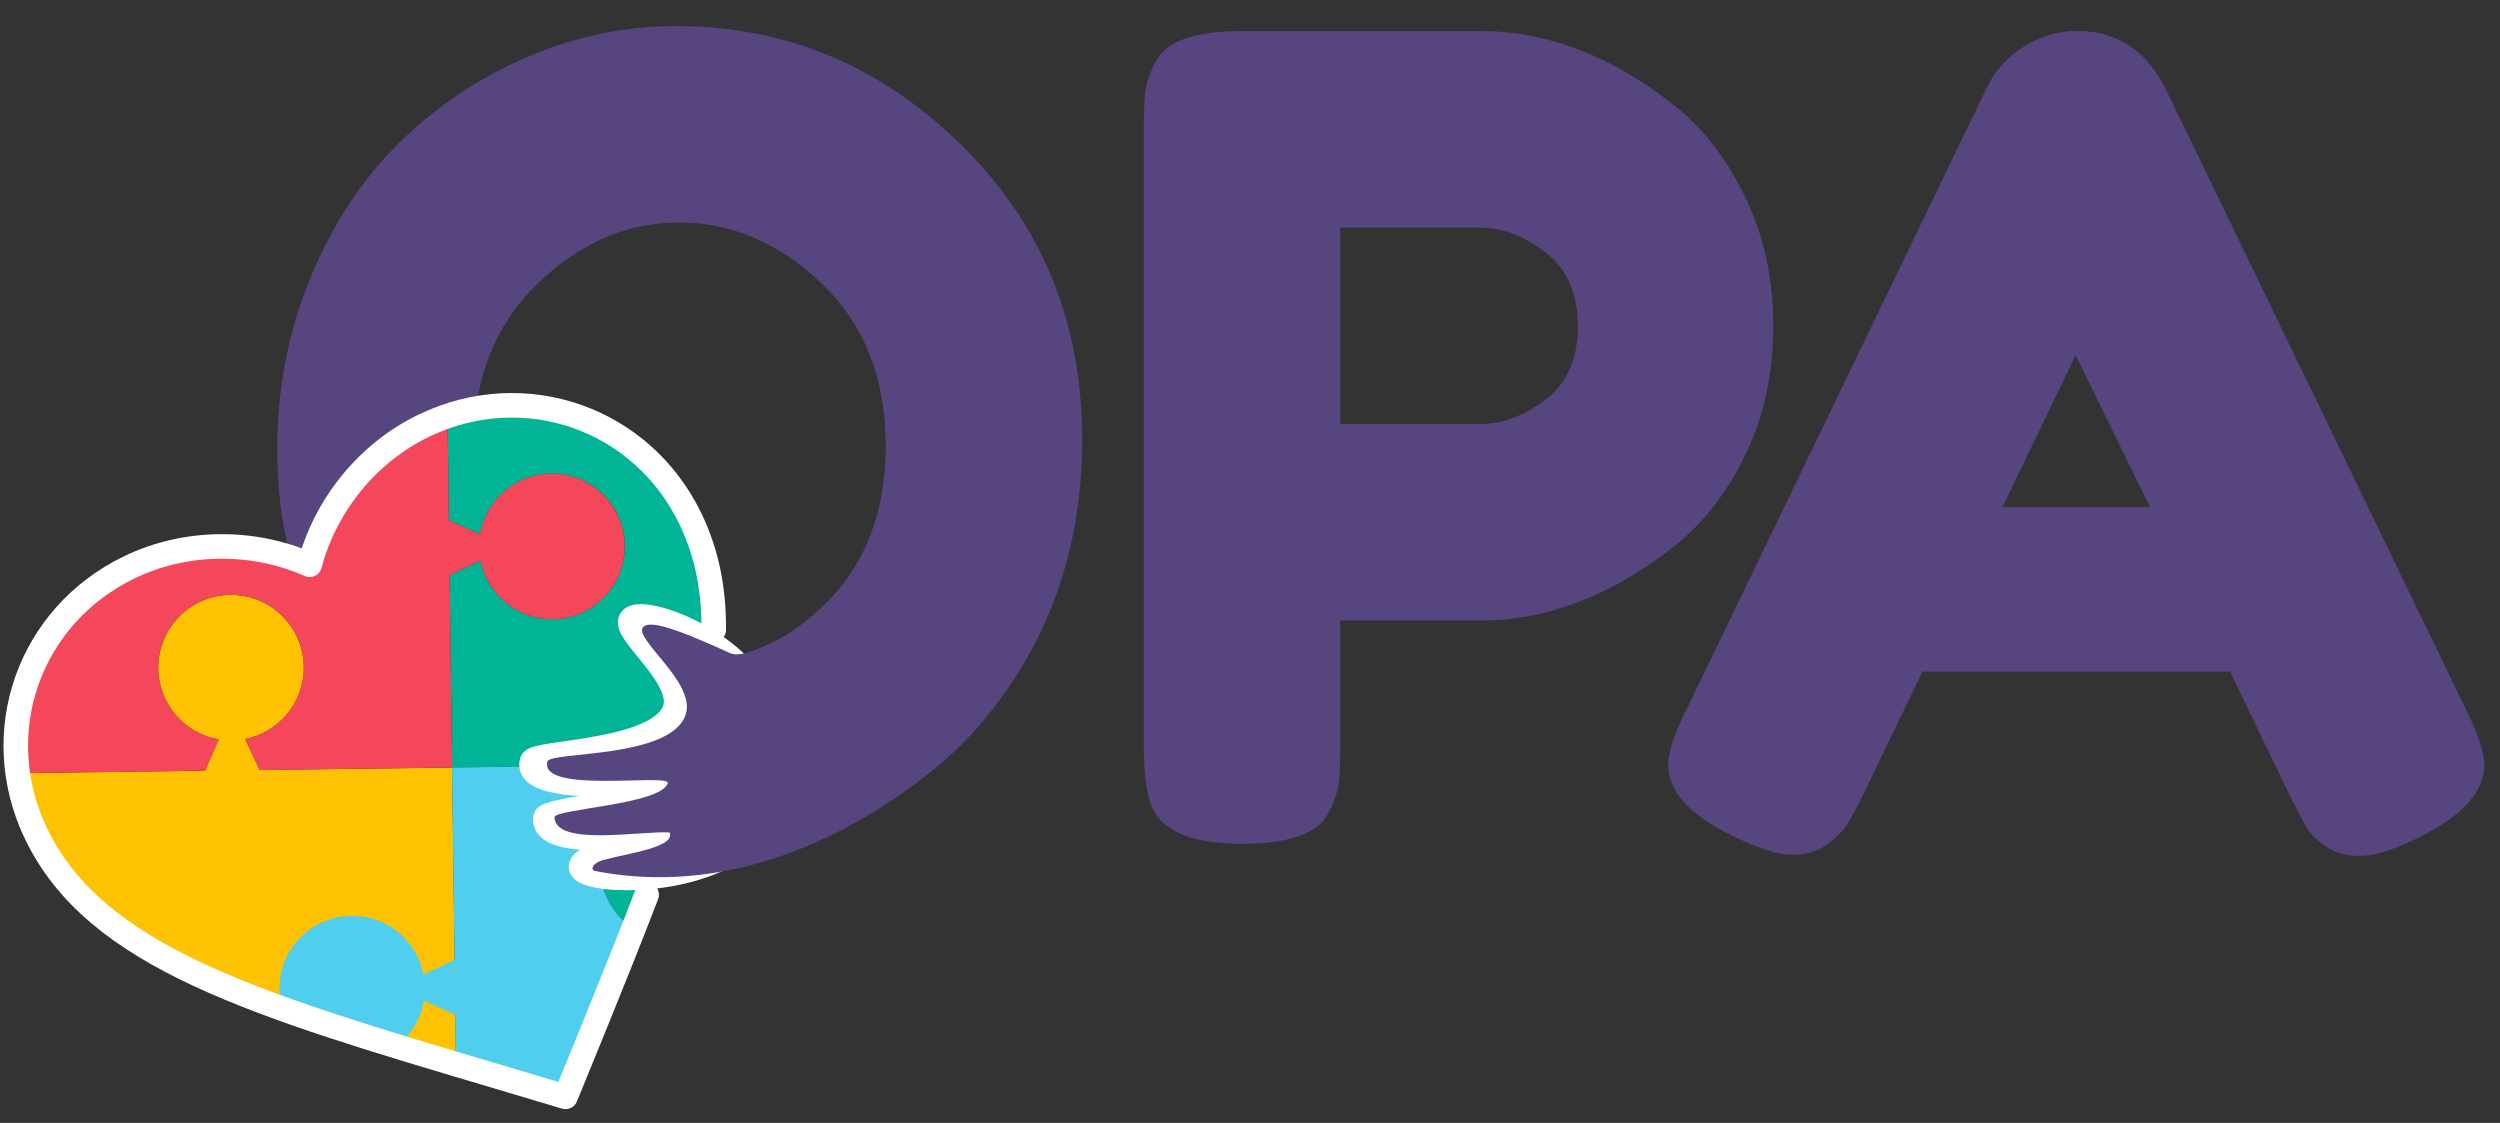 <?xml version="1.0" encoding="utf-8"?>
<!-- Generator: Adobe Illustrator 23.1.0, SVG Export Plug-In . SVG Version: 6.00 Build 0)  -->
<svg version="1.1" id="Layer_1" xmlns="http://www.w3.org/2000/svg" xmlns:xlink="http://www.w3.org/1999/xlink" x="0px" y="0px"
	 viewBox="0 0 308.17 138.41" style="enable-background:new 0 0 308.17 138.41;" xml:space="preserve">
<rect x="0" y="0" width="308.17" height="138.41" fill="#333333" stroke="none"/>
<style type="text/css">
	.st0{fill:#57457F;}
	.st1{clip-path:url(#SVGID_2_);}
	.st2{fill:#FFC200;}
	.st3{fill:#01B496;}
	.st4{fill:#4FCFED;}
	.st5{fill:#F4475B;}
	.st6{fill:#FFFFFF;stroke:#FFFFFF;stroke-width:3.025;stroke-linecap:round;stroke-linejoin:round;stroke-miterlimit:10;}
	.st7{fill:none;stroke:#FFFFFF;stroke-width:3.025;stroke-linecap:round;stroke-linejoin:round;stroke-miterlimit:10;}
</style>
<g id="Background">
</g>
<g id="Foreground">
	<g>
		<g>
			<path class="st0" d="M215.03,24.08c2.37,4.84,3.56,10.22,3.56,16.15s-1.19,11.29-3.56,16.08s-5.43,8.6-9.17,11.43
				c-7.57,5.84-15.42,8.76-23.54,8.76h-17.11v15.46c0,2.1-0.07,3.67-0.21,4.72s-0.57,2.26-1.3,3.63c-1.28,2.46-4.84,3.7-10.67,3.7
				c-6.39,0-10.13-1.69-11.22-5.06c-0.55-1.55-0.82-3.92-0.82-7.12V15.87c0-2.1,0.07-3.67,0.21-4.72s0.57-2.26,1.3-3.63
				c1.28-2.46,4.83-3.7,10.67-3.7h29.29c8.03,0,15.83,2.92,23.4,8.76C209.6,15.41,212.65,19.24,215.03,24.08z M190.53,49.26
				c2.65-2.01,3.97-5.02,3.97-9.03s-1.32-7.05-3.97-9.1s-5.38-3.08-8.21-3.08h-17.11v24.22h17.24
				C185.19,52.27,187.88,51.26,190.53,49.26z"/>
			<path class="st0" d="M266.95,10.94L303.9,87.3c1.55,3.1,2.33,5.43,2.33,6.98c0,3.28-2.65,6.25-7.94,8.89
				c-3.1,1.55-5.54,2.33-7.32,2.33s-3.24-0.41-4.38-1.23s-1.96-1.69-2.46-2.6c-0.5-0.91-1.21-2.28-2.12-4.11l-7.12-14.78h-37.91
				l-7.12,14.78c-0.91,1.83-1.62,3.15-2.12,3.97s-1.32,1.67-2.46,2.53c-1.14,0.87-2.6,1.3-4.38,1.3s-4.22-0.78-7.32-2.33
				c-5.29-2.55-7.94-5.47-7.94-8.76c0-1.55,0.77-3.88,2.33-6.98l36.95-76.5c1-2.1,2.53-3.78,4.58-5.06s4.22-1.92,6.5-1.92
				C260.93,3.82,264.57,6.2,266.95,10.94z M255.86,43.78l-9.03,18.75h18.2L255.86,43.78z"/>
		</g>
		<g>
			<g>
				<g>
					<g>
						<g>
							<defs>
								<path id="SVGID_1_" d="M69.71,135.21l-8.41-2.51c-29.83-8.85-49.52-14.67-56.85-29.92C-1.52,90.35,3.54,75.9,15.96,69.92
									c7.02-3.38,15.33-3.35,22.2-0.3c1.91-7.28,7.08-13.78,14.1-17.16c12.42-5.97,26.88-0.91,32.85,11.51
									c7.33,15.25-0.41,34.26-12.1,63.13L69.71,135.21z"/>
							</defs>
							<clipPath id="SVGID_2_">
								<use xlink:href="#SVGID_1_"  style="overflow:visible;"/>
							</clipPath>
							<g class="st1">
								<path class="st2" d="M32.72,149.09l23.71-0.31l-0.7-54.17l-23.71,0.31l-1.8-3.81h-0.03c4.18-0.81,7.32-4.51,7.26-8.92
									c-0.06-4.96-4.13-8.92-9.09-8.86s-8.92,4.13-8.86,9.09c0.06,4.41,3.29,8.03,7.49,8.73h-0.03L25.26,95L1.55,95.31l0.7,54.17
									l23.71-0.31l1.8,3.81h0.03c-4.18,0.81-7.32,4.51-7.26,8.92c0.06,4.96,4.13,8.92,9.09,8.86s8.92-4.13,8.86-9.09
									c-0.06-4.41-3.29-8.03-7.49-8.73h0.03L32.72,149.09z"/>
								<path class="st3" d="M86.19,94.22l23.71-0.31l0,0h-0.07l-0.31-23.71l-3.85-1.73c-0.7,4.2-4.32,7.43-8.73,7.49
									c-4.96,0.06-9.03-3.9-9.09-8.86s3.9-9.03,8.86-9.09c4.41-0.06,8.11,3.08,8.92,7.26v-0.03l3.81-1.8l-0.31-23.7l-23.64,0.31
									l-1.8-3.81h-0.03c4.18-0.81,7.32-4.51,7.26-8.92c-0.06-4.96-4.13-8.92-9.09-8.86c-4.96,0.06-8.92,4.13-8.86,9.09
									c0.06,4.41,3.29,8.03,7.49,8.73h-0.03l-1.7,3.85l-23.7,0.31l0.31,23.7l3.85,1.73c0.7-4.2,4.32-7.43,8.73-7.49
									c4.96-0.06,9.03,3.9,9.09,8.86s-3.9,9.03-8.86,9.09c-4.41,0.06-8.11-3.08-8.92-7.26v0.03l-3.81,1.8l0.31,23.71l0,0l0,0
									l23.71-0.31l1.8,3.81h0.03c-4.18,0.81-7.32,4.51-7.26,8.92c0.06,4.96,4.13,8.92,9.09,8.86s8.92-4.13,8.86-9.09
									c-0.06-4.41-3.29-8.03-7.49-8.73h0.03L86.19,94.22z"/>
								<path class="st4" d="M122.78,111.86c-4.41,0.06-8.03,3.29-8.73,7.49v-0.03l-3.85-1.7l-0.31-23.71l-23.7,0.31l-1.7,3.85
									h-0.03c4.2,0.7,7.43,4.32,7.49,8.73c0.06,4.96-3.9,9.03-8.86,9.09s-9.03-3.9-9.09-8.86c-0.06-4.41,3.08-8.11,7.26-8.92
									h-0.03l-1.8-3.81l-23.71,0.31l0.31,23.71l-3.81,1.8v0.03c-0.81-4.18-4.51-7.32-8.92-7.26c-4.96,0.06-8.92,4.13-8.86,9.09
									c0.06,4.96,4.13,8.92,9.09,8.86c4.41-0.06,8.03-3.29,8.73-7.49v0.03l3.85,1.7l0.31,23.71l54.17-0.7l-0.31-23.71l3.81-1.8
									v-0.03c0.81,4.18,4.51,7.32,8.92,7.26c4.96-0.06,8.92-4.13,8.86-9.09C131.8,115.76,127.73,111.8,122.78,111.86z"/>
								<path class="st5" d="M67.91,58.38c-4.41,0.06-8.03,3.29-8.73,7.49l-3.85-1.73l-0.31-23.71l-23.73,0.31l-1.68,3.8h-0.03
									c4.2,0.7,7.43,4.32,7.49,8.73c0.06,4.96-3.9,9.03-8.86,9.09s-9.03-3.9-9.09-8.86c-0.06-4.41,3.08-8.11,7.26-8.92h-0.03
									l-1.78-3.76L0.85,41.14l0.31,23.71l-3.81,1.8v0.03c-0.81-4.18-4.51-7.32-8.92-7.26c-4.96,0.06-8.92,4.13-8.86,9.09
									s4.13,8.92,9.09,8.86c4.41-0.06,8.03-3.29,8.73-7.49v0.03l3.85,1.7l0.31,23.71L25.26,95l1.7-3.85h0.03
									c-4.2-0.7-7.43-4.32-7.49-8.73c-0.06-4.96,3.9-9.03,8.86-9.09s9.03,3.9,9.09,8.86c0.06,4.41-3.08,8.11-7.26,8.92h0.03
									l1.8,3.81l23.71-0.31L55.42,70.9l3.81-1.8v-0.03c0.81,4.18,4.51,7.32,8.92,7.26c4.96-0.06,8.92-4.13,8.86-9.09
									C76.93,62.28,72.86,58.32,67.91,58.38z"/>
							</g>
						</g>
					</g>
				</g>
				<path class="st6" d="M93.6,85.45c-3.52-6.85-14.51-10.71-15.81-9.1c-1.18,1.46,6.72,7.13,5.41,11.08
					c-1.82,5.47-17.28,5.18-17.62,6.43c-1.12,4.09,14.63,2.25,14.72,3.61c0.09,1.35-12.95,2.3-13.07,3.35
					c-0.45,3.99,13.13,1.94,14.41,2.42c1.37,0.51-10.15,1.79-10.03,3.63c0.12,1.8,12.56,2.5,19.43-2.36
					C97.81,99.74,97.17,92.39,93.6,85.45z"/>
			</g>
			<path class="st0" d="M118.48,17.85C108.54,8.09,96.82,3.21,83.31,3.21c-6.29,0-12.41,1.28-18.34,3.83
				c-5.93,2.55-11.18,6.07-15.74,10.54s-8.21,10.01-10.95,16.63s-4.11,13.71-4.11,21.28c0,4.63,0.55,9.04,1.64,13.24
				c0.8,0.26,1.58,0.56,2.35,0.9c1.91-7.28,7.08-13.78,14.1-17.16c2.1-1.01,4.26-1.7,6.42-2.09c0.8-6.12,3.3-11.24,7.52-15.35
				c5.2-5.06,11.04-7.6,17.52-7.6s12.34,2.51,17.59,7.53c5.24,5.02,7.87,11.68,7.87,19.98s-2.6,14.92-7.8,19.84
				c-1.43,1.35-2.9,2.5-4.43,3.48c-2.89,1.63-5.72,2.79-6.87,2.28c-5.02-2.25-9.88-4.38-10.81-3.22c-1.18,1.46,6.57,6.82,5.25,10.77
				c-1.82,5.47-16.69,4.52-17.03,5.77c-1.12,4.09,15.26,1.4,14.82,2.7c-0.91,2.65-14.01,3.14-13.96,4.2
				c0.16,3.61,10.52,1.65,14.18,1.85c0.82,1.79-4.99,2.56-8.02,3.36c-1.67,0.44-1.67,1.3-1.2,1.39
				c24.18,4.73,43.57-13.76,45.86-16.22c9.49-10.17,14.23-22.49,14.23-36.95C133.4,39.72,128.43,27.61,118.48,17.85z"/>
			<path class="st7" d="M87.98,77.64c0.04-4.93-0.83-9.44-2.86-13.66c-5.97-12.42-20.43-17.49-32.85-11.52
				c-7.02,3.38-12.18,9.88-14.1,17.16c-6.88-3.05-15.19-3.08-22.2,0.3C3.54,75.9-1.53,90.35,4.45,102.78
				c7.33,15.25,27.02,21.07,56.85,29.92l8.41,2.51l3.31-8.1c2.44-6.02,4.7-11.6,6.69-16.82"/>
		</g>
	</g>
</g>
</svg>
